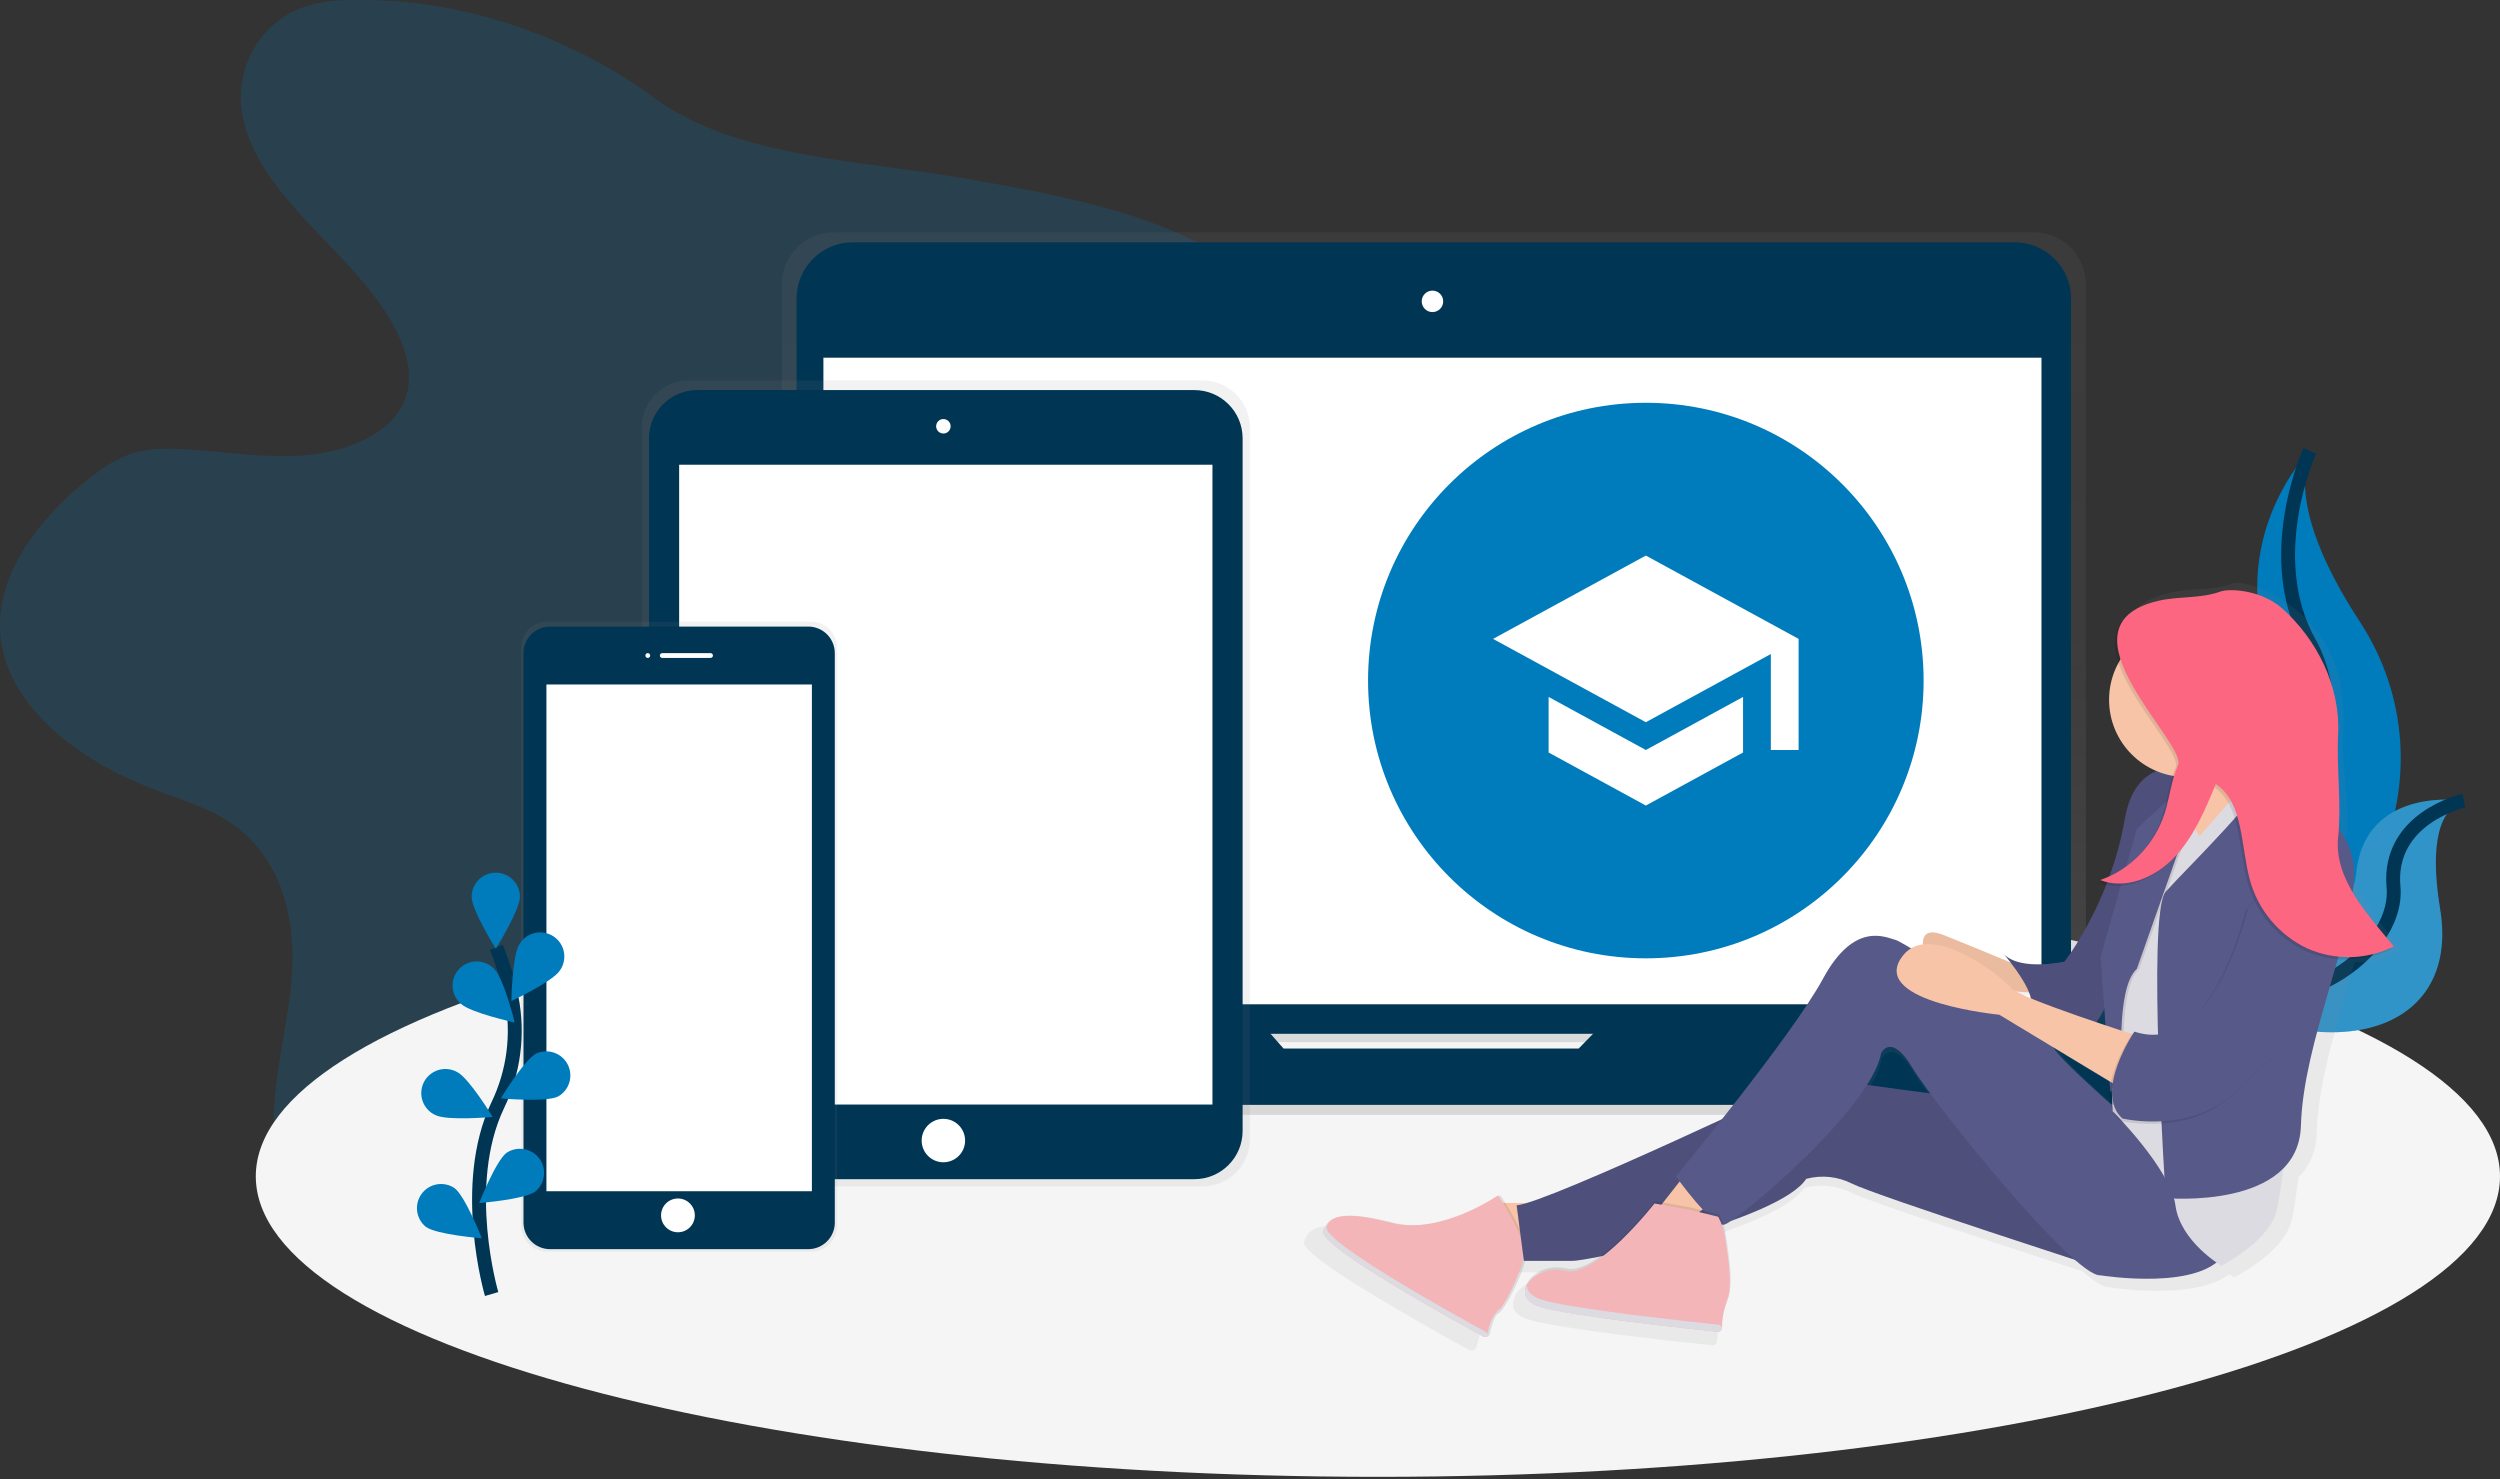 <svg width="360" height="213" viewBox="0 0 360 213" fill="none" xmlns="http://www.w3.org/2000/svg">
<rect x="0" y="0" width="360" height="213" fill="#333333" stroke="none"/>
<g clip-path="url(#clip0)">
<path opacity="0.2" d="M52.609 0.024C49.809 -0.056 46.938 0.024 44.311 0.831C37.163 3.027 33.775 10.213 34.877 16.422C35.978 22.632 40.51 28.043 45.211 32.987C49.913 37.932 55.007 42.821 57.585 48.732C58.871 51.682 59.472 54.987 58.166 57.934C56.15 62.475 50.073 65.012 44.238 65.54C38.404 66.068 32.545 65.04 26.69 64.696C24.233 64.553 21.707 64.536 19.393 65.2C16.852 65.922 14.736 67.399 12.79 68.939C5.198 74.978 -0.88 83.217 0.103 91.873C1.215 101.683 11.133 109.435 21.995 113.595C25.592 114.985 29.397 116.09 32.562 118.056C40.902 123.244 42.775 132.974 41.945 141.561C41.114 150.147 38.286 158.744 39.86 167.254C41.712 177.154 49.909 186.098 60.966 190.275C70.818 193.997 83.147 193.75 91.893 188.5C96.157 185.935 99.381 182.373 102.186 178.69C106.35 173.25 109.789 167.293 112.419 160.968C113.639 158.018 114.786 154.845 117.632 152.795C119.369 151.534 121.621 150.828 123.848 150.279C130.562 148.625 137.633 148.173 144.409 146.7C151.185 145.227 158.003 142.471 161.686 137.571C166.899 130.622 164.466 121.719 164.491 113.546C164.532 94.9 178.081 78.21 183.081 60.032C184.715 54.094 185.323 47.523 181.674 42.224C179.196 38.627 175.016 36.031 170.624 34.026C160.96 29.617 149.976 27.653 139.173 25.742C124.158 23.087 105.925 22.743 94.287 14.153C83.119 5.907 67.84 0.024 52.609 0.024Z" fill="#007cbd"/>
<path d="M198.417 212.664C287.657 212.664 360 193.292 360 169.395C360 145.497 287.657 126.125 198.417 126.125C109.177 126.125 36.834 145.497 36.834 169.395C36.834 193.292 109.177 212.664 198.417 212.664Z" fill="#F5F5F5"/>
<path d="M332.611 64.932C332.611 64.932 320.16 77.382 327.19 95.858C334.22 114.334 315.139 145.059 315.139 145.059C315.139 145.059 315.344 145.028 315.723 144.962C341.295 140.445 354.002 111.2 339.783 89.471C334.498 81.396 330.158 71.93 332.611 64.932Z" fill="#007cbd"/>
<path d="M332.611 64.932C332.611 64.932 325.581 80.193 332.611 92.644C339.641 105.095 333.817 140.038 315.139 145.059" stroke="#003554" stroke-width="2" stroke-miterlimit="10"/>
<path d="M354.788 115.293C354.788 115.293 340.579 113.031 339.286 125.763C337.993 138.495 311.966 140.26 311.966 140.26L312.453 140.583C333.942 154.688 354.499 149.57 351.372 130.854C350.236 123.876 350.329 116.881 354.788 115.293Z" fill="#007cbd"/>
<path opacity="0.2" d="M354.788 115.293C354.788 115.293 340.579 113.031 339.286 125.763C337.993 138.495 311.966 140.26 311.966 140.26L312.453 140.583C333.942 154.688 354.499 149.57 351.372 130.854C350.236 123.876 350.329 116.881 354.788 115.293Z" fill="#F5F5F5"/>
<path d="M354.788 115.294C354.788 115.294 343.758 117.726 344.665 127.741C345.572 137.756 328.288 149.789 311.966 140.251" stroke="#003554" stroke-width="2" stroke-miterlimit="10"/>
<path d="M321.905 145.918H299.582C300.096 144.885 300.362 143.746 300.36 142.592V40.931C300.36 38.948 299.573 37.047 298.171 35.645C296.769 34.243 294.868 33.456 292.886 33.456H120.065C119.083 33.456 118.111 33.649 117.203 34.024C116.296 34.399 115.472 34.95 114.777 35.644C114.083 36.338 113.532 37.162 113.156 38.069C112.78 38.977 112.587 39.949 112.587 40.931V142.596C112.585 143.75 112.852 144.888 113.365 145.921H90.254C89.729 145.921 89.226 146.13 88.856 146.5C88.485 146.871 88.276 147.374 88.276 147.899V149.494C88.279 152.424 89.445 155.234 91.519 157.305C93.592 159.377 96.403 160.54 99.334 160.54H312.825C315.757 160.54 318.57 159.375 320.643 157.302C322.717 155.228 323.882 152.416 323.882 149.483V147.888C323.88 147.365 323.671 146.864 323.3 146.494C322.93 146.125 322.428 145.918 321.905 145.918ZM184.337 152.242L182.432 150.07H229.941L227.822 152.246L184.337 152.242Z" fill="url(#paint0_linear)"/>
<path d="M290.144 34.895H122.793C118.329 34.895 114.71 38.514 114.71 42.978V140.786C114.71 145.25 118.329 148.869 122.793 148.869H290.144C294.608 148.869 298.227 145.25 298.227 140.786V42.978C298.227 38.514 294.608 34.895 290.144 34.895Z" fill="#003554"/>
<path d="M293.973 51.508H118.571V144.618H293.973V51.508Z" fill="white"/>
<path d="M206.274 44.941C207.128 44.941 207.82 44.249 207.82 43.395C207.82 42.541 207.128 41.849 206.274 41.849C205.42 41.849 204.727 42.541 204.727 43.395C204.727 44.249 205.42 44.941 206.274 44.941Z" fill="white"/>
<path d="M233.357 144.81L227.328 150.991H184.83L179.385 144.81H92.881C92.368 144.81 91.877 145.013 91.515 145.375C91.152 145.738 90.949 146.229 90.949 146.742V148.298C90.949 151.165 92.087 153.913 94.114 155.94C96.141 157.967 98.889 159.105 101.756 159.105H310.406C313.272 159.105 316.021 157.967 318.048 155.94C320.075 153.913 321.213 151.165 321.213 148.298V146.742C321.213 146.229 321.01 145.738 320.647 145.375C320.285 145.013 319.794 144.81 319.281 144.81H233.357Z" fill="#003554"/>
<path d="M173.193 54.781H99.202C97.404 54.779 95.68 55.491 94.407 56.761C93.134 58.03 92.418 59.753 92.415 61.55V164.06C92.418 165.857 93.134 167.58 94.407 168.85C95.68 170.119 97.404 170.831 99.202 170.829H173.193C174.99 170.831 176.715 170.119 177.987 168.85C179.26 167.58 179.976 165.857 179.979 164.06V61.55C179.976 59.753 179.26 58.03 177.987 56.761C176.715 55.491 174.99 54.779 173.193 54.781Z" fill="url(#paint1_linear)"/>
<path d="M171.987 56.172H100.404C96.566 56.172 93.454 59.283 93.454 63.122V162.851C93.454 166.69 96.566 169.801 100.404 169.801H171.987C175.825 169.801 178.937 166.69 178.937 162.851V63.122C178.937 59.283 175.825 56.172 171.987 56.172Z" fill="#003554"/>
<path d="M174.593 66.92H97.798V159.054H174.593V66.92Z" fill="white"/>
<path d="M135.848 62.427C136.424 62.427 136.89 61.96 136.89 61.384C136.89 60.809 136.424 60.342 135.848 60.342C135.272 60.342 134.805 60.809 134.805 61.384C134.805 61.96 135.272 62.427 135.848 62.427Z" fill="white"/>
<path d="M135.848 167.368C137.575 167.368 138.975 165.968 138.975 164.241C138.975 162.513 137.575 161.113 135.848 161.113C134.121 161.113 132.72 162.513 132.72 164.241C132.72 165.968 134.121 167.368 135.848 167.368Z" fill="white"/>
<path d="M116.795 89.53H78.804C78.311 89.529 77.822 89.626 77.366 89.814C76.91 90.001 76.495 90.277 76.146 90.626C75.796 90.974 75.519 91.387 75.329 91.843C75.139 92.298 75.041 92.786 75.04 93.28V176.476C75.041 176.969 75.139 177.457 75.329 177.913C75.519 178.368 75.796 178.782 76.146 179.13C76.495 179.478 76.91 179.754 77.366 179.942C77.822 180.13 78.311 180.226 78.804 180.225H116.795C117.288 180.226 117.777 180.13 118.233 179.942C118.689 179.754 119.104 179.478 119.453 179.13C119.803 178.782 120.08 178.368 120.27 177.913C120.459 177.457 120.557 176.969 120.558 176.476V93.28C120.557 92.786 120.459 92.298 120.27 91.843C120.08 91.387 119.803 90.974 119.453 90.626C119.104 90.277 118.689 90.001 118.233 89.814C117.777 89.626 117.288 89.529 116.795 89.53V89.53Z" fill="url(#paint2_linear)"/>
<path d="M116.388 90.226H79.207C77.096 90.226 75.385 91.937 75.385 94.048V176.056C75.385 178.167 77.096 179.878 79.207 179.878H116.388C118.499 179.878 120.211 178.167 120.211 176.056V94.048C120.211 91.937 118.499 90.226 116.388 90.226Z" fill="#003554"/>
<path d="M116.91 98.565H78.686V171.538H116.91V98.565Z" fill="white"/>
<path d="M93.28 94.743C93.472 94.743 93.628 94.587 93.628 94.395C93.628 94.203 93.472 94.048 93.28 94.048C93.088 94.048 92.933 94.203 92.933 94.395C92.933 94.587 93.088 94.743 93.28 94.743Z" fill="white"/>
<path d="M102.315 94.048H95.365C95.173 94.048 95.018 94.203 95.018 94.395C95.018 94.587 95.173 94.743 95.365 94.743H102.315C102.507 94.743 102.663 94.587 102.663 94.395C102.663 94.203 102.507 94.048 102.315 94.048Z" fill="white"/>
<path d="M97.624 177.446C98.967 177.446 100.056 176.357 100.056 175.013C100.056 173.67 98.967 172.581 97.624 172.581C96.281 172.581 95.192 173.67 95.192 175.013C95.192 176.357 96.281 177.446 97.624 177.446Z" fill="white"/>
<path d="M70.794 186.341C70.794 186.341 66.186 170.704 71.659 159.189C73.989 154.375 74.694 148.935 73.668 143.687C73.161 141.201 72.427 138.766 71.475 136.414" stroke="#003554" stroke-width="2" stroke-miterlimit="10"/>
<path d="M74.867 129.138C74.867 131.056 71.392 136.613 71.392 136.613C71.392 136.613 67.917 131.053 67.917 129.138C67.917 128.216 68.283 127.333 68.935 126.681C69.586 126.029 70.47 125.663 71.392 125.663C72.314 125.663 73.197 126.029 73.849 126.681C74.501 127.333 74.867 128.216 74.867 129.138Z" fill="#007cbd"/>
<path d="M80.618 139.757C79.575 141.366 73.64 144.146 73.64 144.146C73.64 144.146 73.748 137.592 74.79 135.983C75.027 135.578 75.344 135.225 75.722 134.945C76.099 134.666 76.529 134.466 76.986 134.357C77.443 134.248 77.917 134.233 78.38 134.313C78.843 134.393 79.285 134.566 79.679 134.821C80.073 135.076 80.411 135.409 80.673 135.798C80.936 136.188 81.116 136.627 81.204 137.088C81.291 137.55 81.285 138.024 81.184 138.483C81.083 138.941 80.891 139.375 80.618 139.757V139.757Z" fill="#007cbd"/>
<path d="M80.354 157.899C78.641 158.761 72.115 158.167 72.115 158.167C72.115 158.167 75.517 152.566 77.226 151.704C78.043 151.335 78.97 151.296 79.814 151.594C80.659 151.892 81.356 152.505 81.76 153.305C82.163 154.105 82.242 155.03 81.98 155.886C81.718 156.743 81.135 157.466 80.354 157.903V157.899Z" fill="#007cbd"/>
<path d="M77.073 171.587C75.531 172.727 68.998 173.241 68.998 173.241C68.998 173.241 71.402 167.146 72.945 166.006C73.688 165.511 74.592 165.32 75.471 165.474C76.35 165.627 77.137 166.113 77.667 166.83C78.198 167.548 78.432 168.442 78.322 169.327C78.211 170.213 77.764 171.022 77.073 171.587V171.587Z" fill="#007cbd"/>
<path d="M66.339 144.517C67.729 145.852 74.12 147.238 74.12 147.238C74.12 147.238 72.552 140.876 71.176 139.541C70.855 139.198 70.467 138.924 70.037 138.735C69.606 138.546 69.142 138.447 68.672 138.443C68.202 138.438 67.736 138.529 67.302 138.711C66.868 138.892 66.476 139.159 66.148 139.496C65.821 139.833 65.565 140.233 65.397 140.672C65.228 141.111 65.15 141.58 65.168 142.049C65.186 142.519 65.299 142.98 65.501 143.405C65.702 143.83 65.987 144.21 66.339 144.521V144.517Z" fill="#007cbd"/>
<path d="M62.705 160.572C64.418 161.433 70.944 160.839 70.944 160.839C70.944 160.839 67.542 155.238 65.832 154.376C65.423 154.147 64.972 154.003 64.505 153.953C64.039 153.903 63.568 153.948 63.119 154.085C62.671 154.223 62.255 154.449 61.896 154.751C61.538 155.053 61.244 155.425 61.033 155.843C60.822 156.262 60.697 156.719 60.668 157.187C60.638 157.655 60.703 158.124 60.859 158.566C61.015 159.008 61.259 159.414 61.576 159.759C61.894 160.105 62.277 160.382 62.705 160.575V160.572Z" fill="#007cbd"/>
<path d="M61.315 176.661C62.858 177.801 69.39 178.315 69.39 178.315C69.39 178.315 66.986 172.22 65.443 171.08C64.701 170.585 63.796 170.394 62.917 170.548C62.038 170.701 61.251 171.187 60.721 171.904C60.19 172.622 59.956 173.516 60.066 174.402C60.177 175.287 60.624 176.096 61.315 176.661Z" fill="#007cbd"/>
<path d="M345.753 136.598C341.906 131.931 337.246 126.569 337.9 120.36C338.428 115.332 337.163 110.682 337.413 105.637C337.761 98.468 336.322 92.856 331.158 88.262C328.142 85.576 323.1 83.467 321.599 84.005C318.624 85.069 315.379 84.662 312.317 85.395C309.993 85.937 308.446 86.785 307.487 87.828C305.559 89.565 305.527 91.998 306.407 94.587C305.639 95.992 305.176 97.543 305.047 99.138C304.918 100.734 305.127 102.339 305.659 103.849C306.19 105.359 307.034 106.741 308.135 107.904C309.235 109.066 310.568 109.985 312.046 110.599C309.902 111.495 308.05 113.559 307.327 117.75C306.825 120.628 306.066 123.455 305.058 126.198C304.606 126.409 304.142 126.596 303.668 126.757C303.773 126.799 303.88 126.827 303.985 126.865C303.759 126.952 303.536 127.039 303.29 127.115C303.7 127.276 304.125 127.399 304.558 127.483C301.778 134.506 298.303 138.857 298.303 138.857C298.303 138.857 291.822 140.288 289.303 137.783C289.303 137.783 289.713 138.263 290.269 138.982C287.805 137.96 283.761 136.292 280.303 134.92C277.794 133.922 277.151 134.92 277.176 136.31C276.563 136.386 275.973 136.585 275.438 136.893C274.697 136.416 273.92 135.998 273.114 135.642C271.675 135.295 266.994 132.779 262.314 141.366C259.589 146.359 252.605 155.474 247.236 162.215C236.794 167.017 223.2 173.098 218.148 174.627H214.909C214.485 173.932 214.19 173.495 214.19 173.495L213.939 173.661L213.832 173.495C213.832 173.495 207.473 177.897 201.016 177.932C200.098 177.919 199.184 177.803 198.292 177.585C195.324 176.837 193.232 176.504 191.738 176.542C189.97 176.511 188.958 176.931 188.347 177.724C188.265 177.827 188.189 177.937 188.121 178.05V178.05C188.052 178.163 187.99 178.279 187.933 178.398V178.398C187.878 178.523 187.822 178.655 187.773 178.79C187.753 178.911 187.761 179.035 187.796 179.152C187.831 179.27 187.892 179.378 187.975 179.468C188.061 179.589 188.155 179.705 188.256 179.815L188.437 180.01C189.25 180.851 190.731 181.966 192.572 183.21C193.104 183.558 193.667 183.94 194.254 184.319L195.37 185.014L196.367 185.636L196.766 185.883L197.211 186.154L198.007 186.637L198.48 186.922L199.373 187.453L200.095 187.881C201.986 188.996 203.869 190.077 205.568 191.036L206.757 191.745L206.871 191.807L207.636 192.235L208.956 192.968L209.863 193.468L210.287 193.701L210.742 193.951L210.833 194L211.625 194.431C211.788 194.458 211.955 194.45 212.115 194.407C212.274 194.364 212.422 194.287 212.549 194.181C212.779 193.208 213.338 191.123 213.939 190.963C214.541 190.803 217.143 186.254 217.876 183.21H224.903C226.287 183.092 227.661 182.881 229.017 182.578C227.203 183.871 225.407 184.684 224.01 184.336C221.056 183.603 218.259 185.403 217.977 187.179C217.977 187.217 217.953 187.252 217.942 187.29C217.932 187.328 217.925 187.363 217.918 187.398C217.911 187.432 217.897 187.485 217.89 187.53C217.883 187.575 217.89 187.603 217.89 187.641C217.89 187.679 217.89 187.728 217.89 187.773C217.89 187.818 217.89 187.846 217.89 187.881C217.89 187.915 217.89 187.971 217.89 188.016C217.89 188.061 217.89 188.086 217.89 188.12C217.89 188.155 217.911 188.214 217.925 188.263C217.939 188.312 217.925 188.325 217.949 188.353C217.971 188.416 217.997 188.478 218.026 188.537L218.043 188.583C218.082 188.658 218.126 188.732 218.175 188.802L218.231 188.874C218.266 188.923 218.304 188.972 218.346 189.017L218.426 189.097C218.467 189.139 218.512 189.18 218.558 189.222L218.655 189.302L218.811 189.417L218.926 189.493L219.114 189.604L219.239 189.67L219.475 189.781L219.593 189.834C219.718 189.886 219.85 189.934 219.993 189.979C220.219 190.052 220.486 190.129 220.788 190.205L221.091 190.278L221.532 190.379L221.765 190.431C222.066 190.496 222.386 190.561 222.724 190.626L223.193 190.713L223.575 190.782L224.454 190.935C225.003 191.029 225.577 191.123 226.192 191.213L227.707 191.442L229.681 191.724L230.119 191.783L230.814 191.88L231.832 192.016L232.527 192.106L234.33 192.335L234.893 192.405L236.029 192.544C237.524 192.725 238.969 192.891 240.3 193.041L241.839 193.215L242.618 193.302L242.965 193.336L243.897 193.437L244.414 193.493L245.054 193.559L245.954 193.652H246.051L246.628 193.712C246.7 193.719 246.773 193.712 246.842 193.69C246.912 193.668 246.976 193.632 247.03 193.584C247.085 193.536 247.129 193.477 247.159 193.411C247.19 193.345 247.207 193.273 247.208 193.201C247.208 193.183 247.208 193.163 247.208 193.142C247.261 193.061 247.29 192.967 247.292 192.871C247.307 192.014 247.415 191.161 247.615 190.327C247.653 190.185 247.698 190.039 247.747 189.893L247.802 189.726C247.865 189.549 247.927 189.378 248 189.187C248.053 189.058 248.098 188.925 248.136 188.791C248.136 188.749 248.16 188.708 248.174 188.663C248.188 188.617 248.209 188.52 248.223 188.447C248.946 185.976 248.073 181.369 247.823 179.558C247.743 178.98 247.61 178.41 247.427 177.856C247.472 177.86 247.517 177.86 247.563 177.856C247.936 177.718 248.287 177.528 248.605 177.289C253.915 175.395 258.39 173.23 259.805 171.062C262.095 170.458 264.528 170.712 266.643 171.778C269.392 173.144 290.186 179.93 299.867 183.064C301.604 184.562 302.966 185.438 303.72 185.372C303.72 185.372 316.046 187.366 321.001 183.474C321.442 183.78 321.72 183.944 321.72 183.944C321.72 183.944 328.92 180.368 330.001 175.715C330.349 174.207 330.665 171.983 330.988 169.523C332.658 167.84 333.597 165.566 333.601 163.195C333.827 155.383 336.854 146.46 339.098 138.523C341.823 138.739 342.876 138.224 345.374 136.991L345.263 136.848C345.44 136.744 345.597 136.674 345.753 136.598ZM304.475 148.298L303.085 147.836C303.551 147.213 303.952 146.545 304.283 145.841L304.475 148.298ZM296.729 151.585L305.069 156.589L305.142 157.607C305.04 158.382 305.064 159.168 305.211 159.936C301.535 156.669 297.233 152.704 296.725 151.582L296.729 151.585ZM293.324 144.288C292.413 143.913 291.659 143.572 291.141 143.291C291.836 143.339 292.497 143.381 293.073 143.412C293.187 143.695 293.271 143.988 293.324 144.288V144.288ZM270.987 152.444C270.987 152.444 272.425 149.226 275.668 154.591C276.171 155.425 277.099 156.752 278.326 158.396L268.888 157.135C270 155.411 270.747 153.809 270.987 152.447V152.444Z" fill="url(#paint3_linear)"/>
<path d="M291.718 139.518C291.718 139.518 285.116 136.738 279.903 134.653C274.691 132.568 277.819 139.518 277.819 139.518C277.819 139.518 286.506 141.95 286.506 142.298C286.506 142.645 293.803 142.993 293.803 142.993L291.718 139.518Z" fill="#F7C4A7"/>
<path opacity="0.05" d="M291.718 139.518C291.718 139.518 285.116 136.738 279.903 134.653C274.691 132.568 277.819 139.518 277.819 139.518C277.819 139.518 286.506 141.95 286.506 142.298C286.506 142.645 293.803 142.993 293.803 142.993L291.718 139.518Z" fill="black"/>
<path d="M319.865 112.066C319.865 112.066 308.05 105.811 305.965 117.973C303.88 130.136 297.278 138.475 297.278 138.475C297.278 138.475 291.023 139.865 288.591 137.433C288.591 137.433 294.498 144.383 291.718 145.078C291.718 145.078 297.973 149.595 300.753 148.205C303.533 146.815 305.618 137.433 306.66 135C307.703 132.568 311.525 111.371 319.865 112.066Z" fill="#575988"/>
<path opacity="0.1" d="M319.865 112.066C319.865 112.066 308.05 105.811 305.965 117.973C303.88 130.136 297.278 138.475 297.278 138.475C297.278 138.475 291.023 139.865 288.591 137.433C288.591 137.433 294.498 144.383 291.718 145.078C291.718 145.078 297.973 149.595 300.753 148.205C303.533 146.815 305.618 137.433 306.66 135C307.703 132.568 311.525 111.371 319.865 112.066Z" fill="black"/>
<path d="M313.263 107.896C313.263 107.896 320.56 116.235 320.907 123.185C321.255 130.135 329.247 115.888 329.942 115.54C330.637 115.193 322.992 103.378 322.297 99.556C321.602 95.734 313.263 107.896 313.263 107.896Z" fill="#F7C4A7"/>
<path d="M318.301 111.458L313.697 115.628L315.869 124.402L321.776 118.842L321.081 113.282L318.301 111.458Z" fill="#F7C4A7"/>
<path d="M222.22 173.224H214.228L217.355 180.868L225 178.783L222.22 173.224Z" fill="#F7C4A7"/>
<path opacity="0.1" d="M216.076 172.122C216.076 172.122 207.799 177.887 200.728 176.094C193.656 174.301 191.735 174.971 190.911 177.286C190.15 179.416 210.663 190.682 213.932 192.461C213.983 192.488 214.04 192.504 214.097 192.507C214.155 192.509 214.213 192.498 214.265 192.474C214.318 192.451 214.365 192.415 214.402 192.371C214.439 192.326 214.465 192.274 214.478 192.217C214.7 191.272 215.239 189.246 215.816 189.09C216.566 188.888 219.986 182.488 219.798 179.972C219.61 177.456 216.076 172.122 216.076 172.122Z" fill="black"/>
<path d="M215.729 172.122C215.729 172.122 207.452 177.887 200.38 176.094C193.309 174.301 191.387 174.971 190.564 177.286C189.803 179.416 210.315 190.682 213.585 192.461C213.636 192.488 213.692 192.504 213.75 192.507C213.808 192.509 213.865 192.498 213.918 192.474C213.971 192.451 214.017 192.415 214.054 192.371C214.091 192.326 214.117 192.274 214.131 192.217C214.353 191.272 214.892 189.246 215.468 189.09C216.219 188.888 219.638 182.488 219.451 179.972C219.263 177.456 215.729 172.122 215.729 172.122Z" fill="#F3B5B7"/>
<path d="M284.073 158.282L260.792 155.154C260.792 155.154 222.915 173.224 218.398 173.571L219.44 181.564H226.39C229.17 181.564 256.274 175.656 260.097 169.749C262.308 169.161 264.658 169.408 266.699 170.444C270.174 172.181 303.533 182.954 303.533 182.954L284.073 158.282Z" fill="#575988"/>
<path opacity="0.1" d="M284.073 158.282L260.792 155.154C260.792 155.154 222.915 173.224 218.398 173.571L219.44 181.564H226.39C229.17 181.564 256.274 175.656 260.097 169.749C262.308 169.161 264.658 169.408 266.699 170.444C270.174 172.181 303.533 182.954 303.533 182.954L284.073 158.282Z" fill="black"/>
<path d="M242.722 169.054L238.9 173.919L242.722 176.004L248.282 171.834L242.722 169.054Z" fill="#F7C4A7"/>
<path d="M309.093 163.494C309.093 163.494 296.583 152.784 295.718 150.842C294.853 148.899 274.344 135.695 272.954 135.347C271.564 135 267.046 132.567 262.529 140.907C258.012 149.247 241.332 169.401 241.332 169.401C241.332 169.401 246.544 176.699 248.282 176.351C250.019 176.004 269.479 159.672 270.869 151.679C270.869 151.679 272.259 148.552 275.386 153.764C278.514 158.977 298.668 183.996 302.49 183.648C302.49 183.648 317.432 186.081 320.56 180.174C323.687 174.266 309.093 163.494 309.093 163.494Z" fill="#575988"/>
<path d="M316.216 112.587C316.216 112.587 311.873 114.498 311.525 122.49C311.178 130.482 303.533 144.035 303.533 144.035L304.228 160.019C304.228 160.019 312.568 168.359 313.263 173.571C313.958 178.784 319.865 182.258 319.865 182.258C319.865 182.258 326.815 178.784 327.857 174.266C328.9 169.749 329.595 158.629 331.332 154.459C333.07 150.289 332.027 124.228 332.027 124.228L326.815 115.193L324.035 112.065L316.737 120.405C316.737 120.405 312.741 115.019 316.216 112.587Z" fill="#DDDBE2"/>
<path opacity="0.1" d="M305.965 154.807C305.965 154.807 304.923 142.297 308.05 139.517L314.305 121.795C314.305 121.795 316.564 113.282 316.216 112.587C315.869 111.892 308.05 119.363 308.05 119.363L302.838 137.78L304.228 157.239L305.965 154.807Z" fill="black"/>
<path d="M305.618 154.808C305.618 154.808 304.575 142.298 307.703 139.518L313.958 121.796C313.958 121.796 316.39 113.109 316.042 112.414C315.695 111.719 307.703 119.364 307.703 119.364L302.49 137.781L303.88 157.24L305.618 154.808Z" fill="#575988"/>
<path d="M308.05 149.247C308.05 149.247 290.676 143.687 289.633 142.297C288.591 140.907 277.471 131.872 273.649 138.127C269.826 144.382 287.896 146.119 287.896 146.119L306.313 157.239L308.05 149.247Z" fill="#F7C4A7"/>
<path opacity="0.1" d="M243.476 173.887L238.333 172.963C238.333 172.963 229.91 183.752 225.521 182.658C221.132 181.563 217.095 186.286 221.73 187.801C225.917 189.17 244.001 191.085 247.444 191.439C247.514 191.446 247.585 191.439 247.651 191.418C247.718 191.396 247.78 191.361 247.832 191.315C247.885 191.268 247.927 191.212 247.957 191.148C247.986 191.085 248.002 191.016 248.004 190.946C248.03 189.602 248.301 188.275 248.803 187.029C249.731 184.753 248.803 179.864 248.546 177.995C248.404 176.899 248.061 175.838 247.535 174.867L243.476 173.887Z" fill="black"/>
<path d="M243.389 174.225L238.246 173.301C238.246 173.301 229.823 184.09 225.441 182.999C221.059 181.908 217.015 186.627 221.65 188.142C225.837 189.511 243.921 191.426 247.365 191.78C247.434 191.788 247.505 191.78 247.571 191.759C247.638 191.738 247.7 191.703 247.752 191.656C247.805 191.61 247.847 191.553 247.877 191.49C247.906 191.426 247.922 191.357 247.924 191.287C247.941 189.947 248.201 188.621 248.692 187.374C249.62 185.098 248.692 180.209 248.435 178.339C248.293 177.244 247.95 176.183 247.424 175.212L243.389 174.225Z" fill="#F3B5B7"/>
<path opacity="0.1" d="M315.869 111.892C322.01 111.892 326.988 106.913 326.988 100.772C326.988 94.631 322.01 89.652 315.869 89.652C309.727 89.652 304.749 94.631 304.749 100.772C304.749 106.913 309.727 111.892 315.869 111.892Z" fill="black"/>
<path d="M314.826 111.892C320.967 111.892 325.946 106.913 325.946 100.772C325.946 94.631 320.967 89.652 314.826 89.652C308.685 89.652 303.707 94.631 303.707 100.772C303.707 106.913 308.685 111.892 314.826 111.892Z" fill="#F7C4A7"/>
<path d="M325.772 111.718C325.772 111.718 338.977 116.235 338.977 125.617C338.977 135 331.68 149.942 331.332 162.104C330.985 174.266 311.873 172.529 311.873 172.529C311.873 172.529 309.093 131.525 311.873 128.397C314.653 125.27 327.162 113.108 325.772 111.718Z" fill="#575988"/>
<path opacity="0.1" d="M323.34 131.177C323.34 131.177 318.475 152.722 307.008 148.899C307.008 148.899 301.1 157.587 305.27 161.409C305.27 161.409 315.347 163.841 321.95 157.239C328.552 150.637 333.417 148.204 334.459 140.212C335.502 132.22 336.197 121.1 332.722 122.142C329.247 123.185 323.34 131.177 323.34 131.177Z" fill="black"/>
<path d="M323.687 130.83C323.687 130.83 318.822 152.374 307.355 148.552C307.355 148.552 301.448 157.239 305.618 161.061C305.618 161.061 315.695 163.494 322.297 156.891C328.9 150.289 333.764 147.857 334.807 139.864C335.849 131.872 336.544 120.752 333.069 121.795C329.595 122.837 323.687 130.83 323.687 130.83Z" fill="#575988"/>
<path d="M248.991 186.255C248.991 186.286 248.97 186.324 248.959 186.352C248.72 186.946 248.537 187.562 248.414 188.19C248.497 187.919 248.595 187.641 248.706 187.363C248.842 187.006 248.938 186.634 248.991 186.255Z" fill="#DDDBE2"/>
<path d="M221.904 187.127C220.472 186.658 219.871 185.886 219.847 185.073C219.256 186.206 219.628 187.478 221.65 188.138C225.837 189.507 243.924 191.422 247.364 191.776C247.434 191.784 247.505 191.776 247.572 191.755C247.639 191.733 247.701 191.698 247.754 191.651C247.806 191.604 247.848 191.547 247.878 191.483C247.907 191.419 247.923 191.35 247.924 191.279V191.279C247.926 191.152 247.881 191.028 247.797 190.932C247.713 190.836 247.596 190.776 247.469 190.762C243.695 190.359 226.036 188.475 221.904 187.127Z" fill="#DDDBE2"/>
<path d="M191.043 176.675C191.135 176.419 191.252 176.172 191.391 175.938C191.016 176.317 190.737 176.779 190.574 177.287C189.813 179.417 210.325 190.682 213.595 192.462C213.646 192.489 213.703 192.505 213.761 192.507C213.819 192.509 213.877 192.498 213.93 192.474C213.982 192.45 214.029 192.414 214.066 192.369C214.102 192.324 214.128 192.272 214.141 192.215V192.215C214.16 192.135 214.153 192.051 214.119 191.975C214.086 191.9 214.029 191.838 213.957 191.798C210.343 189.821 190.293 178.781 191.043 176.675Z" fill="#DDDBE2"/>
<path d="M215.944 188.483C215.76 188.531 215.58 188.778 215.409 189.115L215.465 189.094C215.618 189.052 215.878 188.747 216.195 188.295C216.127 188.376 216.041 188.44 215.944 188.483V188.483Z" fill="#DDDBE2"/>
<path opacity="0.1" d="M313.283 110.561C312.303 112.722 312.098 115.158 311.379 117.424C309.951 121.917 306.368 125.635 302.077 127.07C305.687 128.509 309.947 126.751 312.738 123.832C315.528 120.913 317.165 117.028 318.732 113.247C322.784 115.971 322.29 122.233 323.653 127.108C324.237 129.23 325.27 131.201 326.682 132.888C328.094 134.576 329.851 135.94 331.836 136.89C333.814 137.778 335.964 138.215 338.131 138.172C340.299 138.128 342.43 137.603 344.37 136.637C340.655 132.119 335.366 125.889 335.995 119.856C336.506 114.971 333 111.239 333.24 106.335C333.587 99.386 330.925 95.855 325.942 91.393C323.03 88.784 327.614 85.104 323.858 86.181C322.381 86.605 320.824 85.024 319.375 85.545C316.505 86.588 313.37 86.184 310.417 86.879C295.064 90.486 314.715 107.406 313.283 110.561Z" fill="black"/>
<path d="M313.631 110.214C312.651 112.375 312.446 114.811 311.727 117.077C310.298 121.57 306.716 125.288 302.424 126.723C306.035 128.162 310.295 126.404 313.085 123.485C315.876 120.566 317.512 116.681 319.08 112.9C323.131 115.624 322.638 121.886 324 126.762C324.585 128.883 325.618 130.854 327.029 132.541C328.441 134.229 330.199 135.593 332.183 136.543C334.161 137.431 336.311 137.868 338.479 137.825C340.646 137.781 342.777 137.256 344.717 136.29C341.003 131.772 336.061 126.584 336.69 120.552C337.201 115.666 336.44 110.645 336.69 105.745C337.038 98.796 333.629 92.082 328.642 87.62C325.73 85.01 321.182 84.677 319.729 85.188C316.859 86.23 313.725 85.827 310.771 86.522C295.412 90.139 315.063 107.059 313.631 110.214Z" fill="#FC6681"/>
<circle cx="237" cy="98" r="40" fill="#007cbd"/>
<path d="M223 100.36V108.36L237 116L251 108.36V100.36L237 108L223 100.36ZM237 80L215 92L237 104L255 94.18V108H259V92L237 80Z" fill="white"/>
</g>
<defs>
<linearGradient id="paint0_linear" x1="206.079" y1="160.547" x2="206.079" y2="33.453" gradientUnits="userSpaceOnUse">
<stop stop-color="#808080" stop-opacity="0.25"/>
<stop offset="0.54" stop-color="#808080" stop-opacity="0.12"/>
<stop offset="1" stop-color="#808080" stop-opacity="0.1"/>
</linearGradient>
<linearGradient id="paint1_linear" x1="41592.5" y1="73820.6" x2="41592.5" y2="35060.6" gradientUnits="userSpaceOnUse">
<stop stop-color="#808080" stop-opacity="0.25"/>
<stop offset="0.54" stop-color="#808080" stop-opacity="0.12"/>
<stop offset="1" stop-color="#808080" stop-opacity="0.1"/>
</linearGradient>
<linearGradient id="paint2_linear" x1="16618" y1="60188.6" x2="16618" y2="36517.2" gradientUnits="userSpaceOnUse">
<stop stop-color="#808080" stop-opacity="0.25"/>
<stop offset="0.54" stop-color="#808080" stop-opacity="0.12"/>
<stop offset="1" stop-color="#808080" stop-opacity="0.1"/>
</linearGradient>
<linearGradient id="paint3_linear" x1="134429" y1="77856.5" x2="134429" y2="42691.6" gradientUnits="userSpaceOnUse">
<stop stop-color="#808080" stop-opacity="0.25"/>
<stop offset="0.54" stop-color="#808080" stop-opacity="0.12"/>
<stop offset="1" stop-color="#808080" stop-opacity="0.1"/>
</linearGradient>
<clipPath id="clip0">
<rect width="360" height="212.664" fill="white"/>
</clipPath>
</defs>
</svg>

